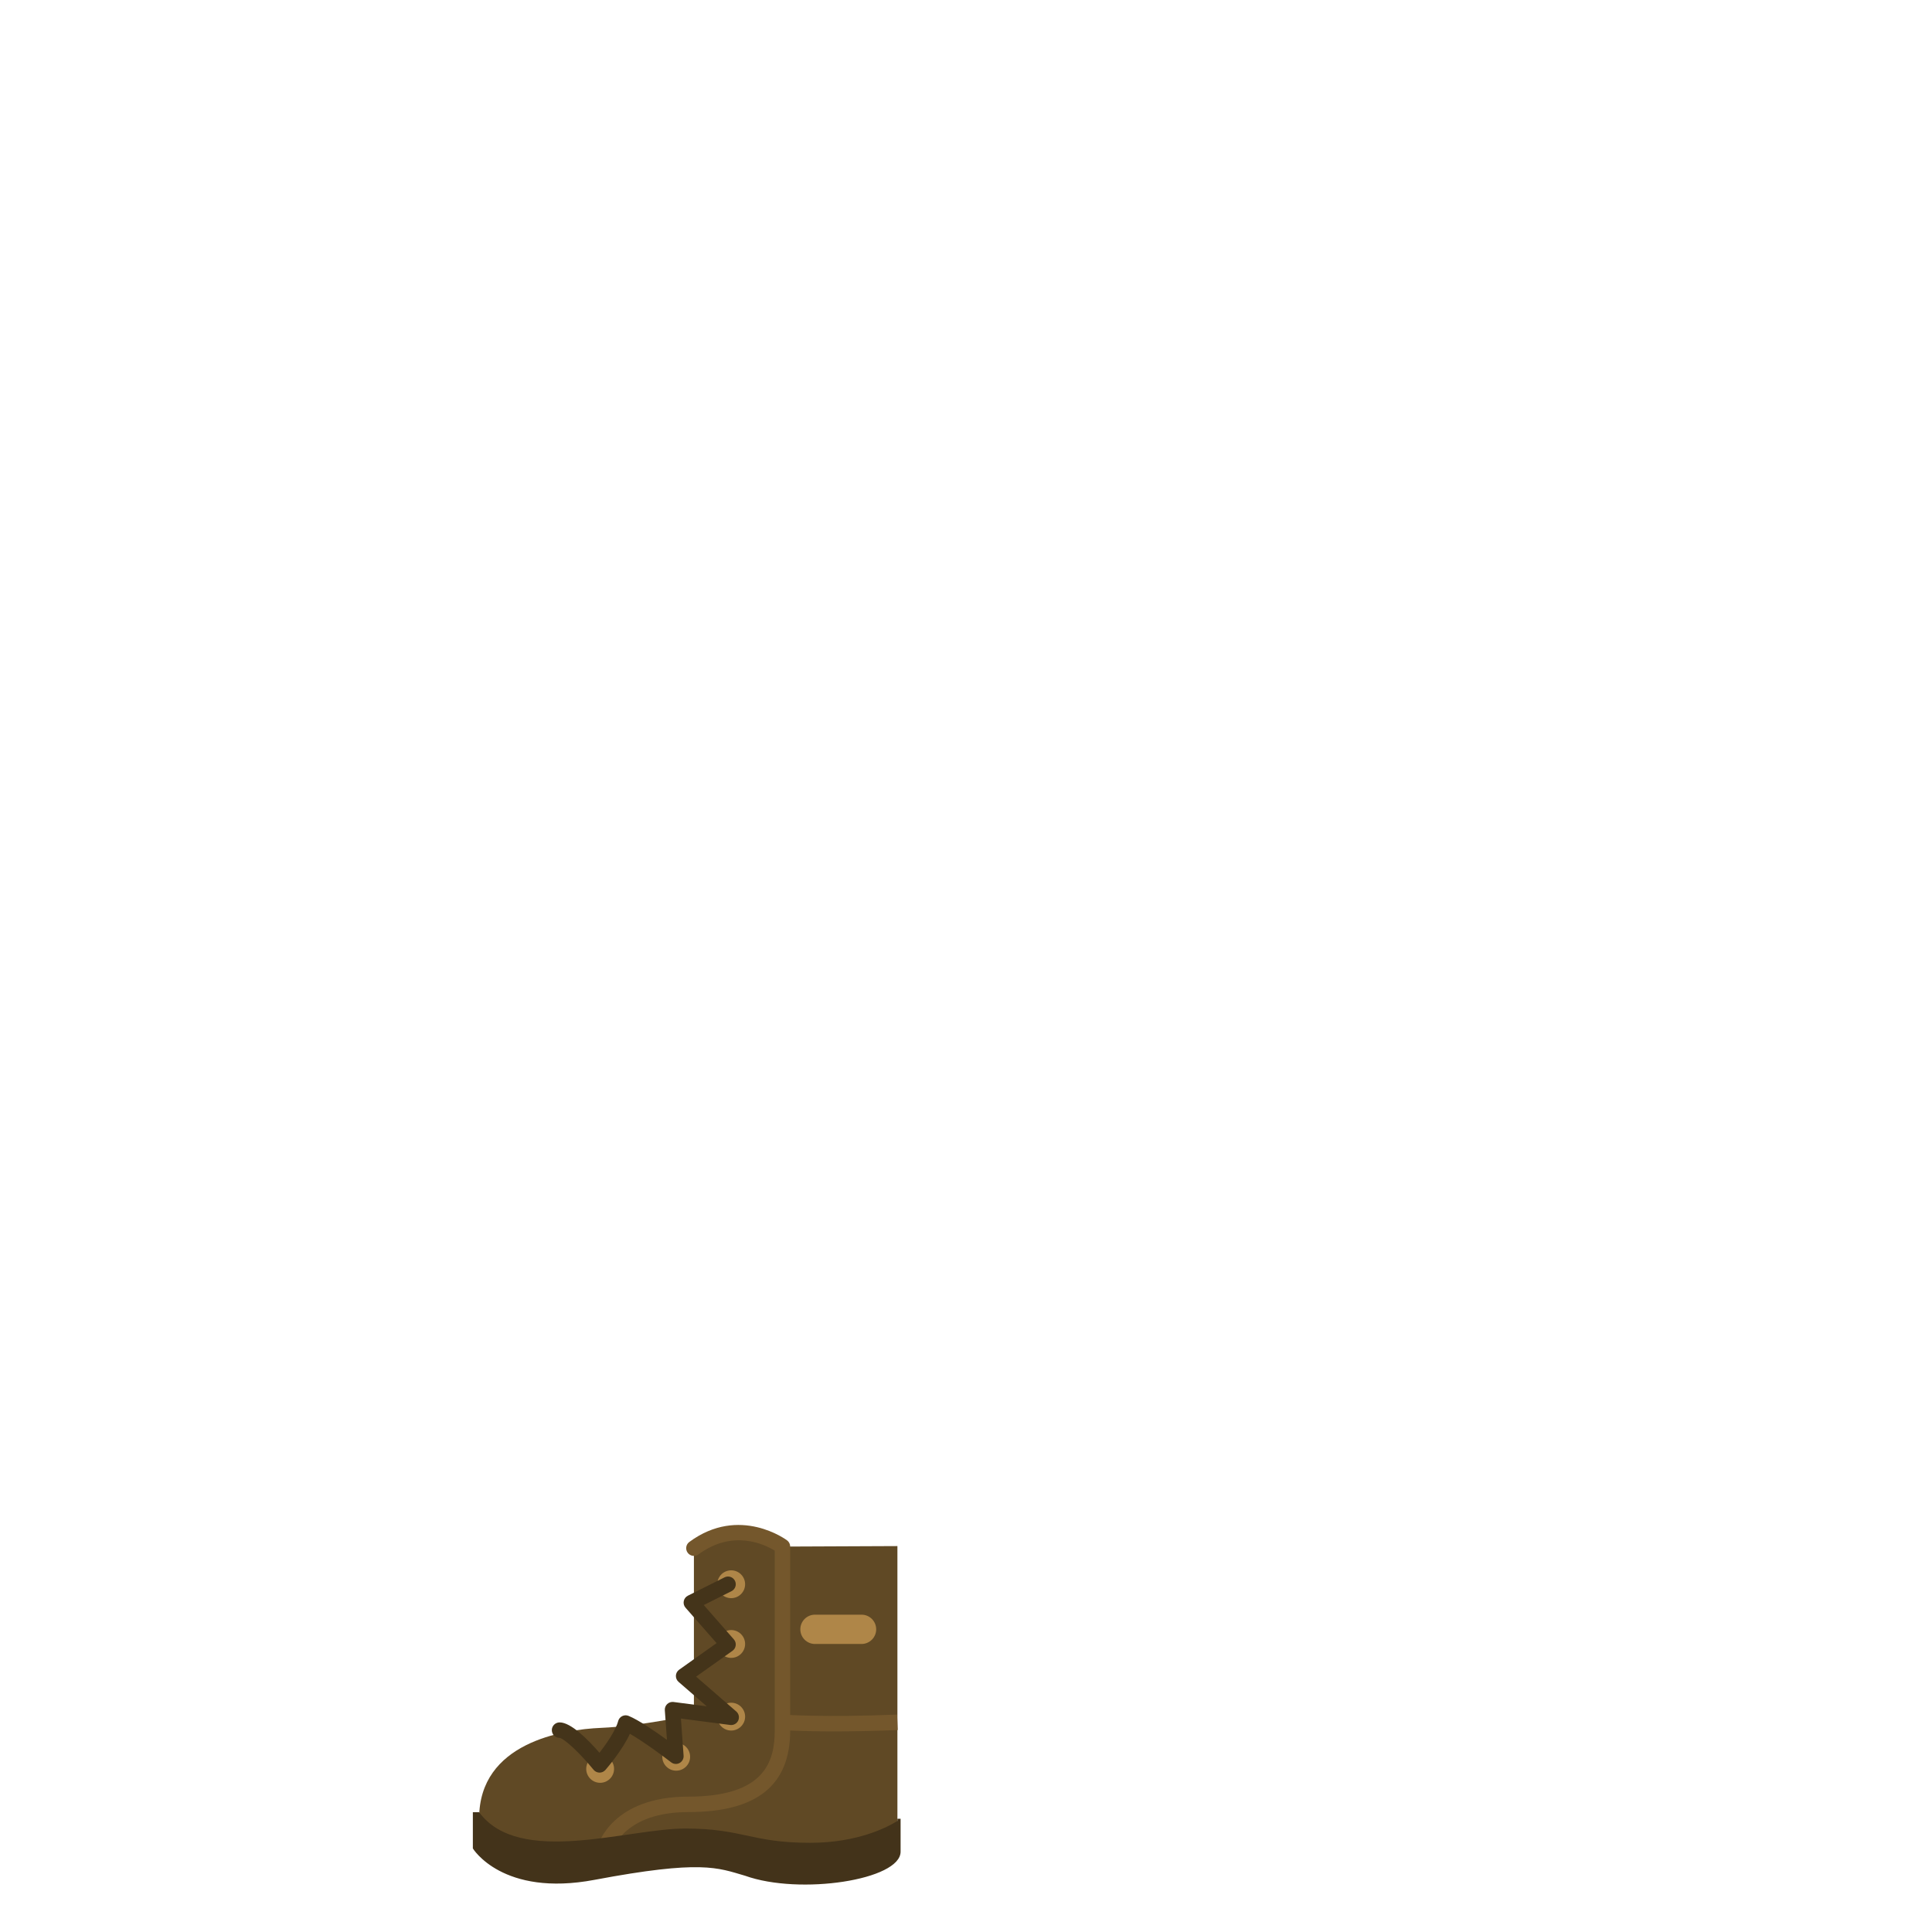 <?xml version="1.0" encoding="utf-8"?>
<!-- Generator: Adobe Illustrator 14.0.0, SVG Export Plug-In . SVG Version: 6.00 Build 43363)  -->
<!DOCTYPE svg PUBLIC "-//W3C//DTD SVG 1.1//EN" "http://www.w3.org/Graphics/SVG/1.1/DTD/svg11.dtd">
<svg version="1.1" id="content" xmlns="http://www.w3.org/2000/svg" xmlns:xlink="http://www.w3.org/1999/xlink" x="0px" y="0px"
	 width="500px" height="500px" viewBox="0 0 500 500" enable-background="new 0 0 500 500" xml:space="preserve">
<g id="shoes">
	<path fill="#604925" d="M203.219,400.25c0,0-12.969-8.666-23.635,0.417c0,10.167,0,43.083,0,43.083s-13.917,3.002-24,3.418
		S124,451.084,124,470.584c9.208,9.207,14.333,9.918,37.167,7.084s51.75,7.666,69.333-3.584c1.75-1.5,1.75-1.5,1.75-1.5v-72.459
		L203.219,400.25z"/>
	<circle fill="#AF8648" cx="189.232" cy="410.001" r="3.602"/>
	<circle fill="#AF8648" cx="189.232" cy="425.458" r="3.602"/>
	<circle fill="#AF8648" cx="189.232" cy="444.261" r="3.602"/>
	<circle fill="#AF8648" cx="175" cy="454.65" r="3.602"/>
	<circle fill="#AF8648" cx="155.316" cy="457.786" r="3.602"/>
	<path fill="#44341A" d="M155.167,458.752c-0.011,0-0.021,0-0.031,0c-0.59-0.011-1.146-0.279-1.521-0.736
		c-3.446-4.229-7.568-8.091-8.82-8.266c-1.104,0-1.981-0.896-1.981-2c0-1.104,0.915-1.998,2.02-1.998
		c2.894,0,7.239,4.324,10.309,7.862c1.791-2.309,4.209-5.794,4.839-8.202c0.146-0.558,0.525-1.024,1.041-1.282
		c0.517-0.259,1.117-0.28,1.65-0.063c2.609,1.065,6.896,4.008,9.935,6.213l-0.553-7.681c-0.043-0.599,0.185-1.187,0.622-1.598
		c0.436-0.412,1.037-0.602,1.631-0.529l8.597,1.121l-7.298-6.331c-0.463-0.402-0.717-0.995-0.687-1.607
		c0.029-0.612,0.339-1.179,0.839-1.533l9.693-6.885l-8.039-9.167c-0.409-0.466-0.578-1.095-0.458-1.703
		c0.118-0.607,0.514-1.127,1.067-1.403l9.5-4.75c0.986-0.495,2.189-0.096,2.685,0.895c0.494,0.988,0.093,2.189-0.896,2.684
		l-7.182,3.592l7.792,8.885c0.373,0.425,0.548,0.989,0.481,1.551c-0.065,0.563-0.366,1.07-0.828,1.398l-9.425,6.692l10.394,9.018
		c0.667,0.578,0.875,1.524,0.514,2.33c-0.361,0.805-1.21,1.271-2.083,1.164l-12.754-1.664l0.692,9.603
		c0.057,0.787-0.355,1.534-1.052,1.906c-0.695,0.374-1.546,0.302-2.169-0.183c-2.017-1.563-7.191-5.401-10.678-7.381
		c-1.937,4.224-5.825,8.771-6.335,9.36C156.297,458.5,155.746,458.752,155.167,458.752z"/>
	<path fill="#74572C" d="M156.661,480.195c-0.188,0-0.375-0.025-0.563-0.081c-1.053-0.312-1.661-1.403-1.359-2.46
		c0.148-0.518,3.853-12.688,23.387-12.688c19.832,0,22.375-9.141,22.375-17.104V401.31c-2.533-1.571-10.771-5.651-19.729,0.965
		c-0.889,0.656-2.14,0.469-2.797-0.42c-0.656-0.89-0.468-2.142,0.42-2.797c13.021-9.615,25.202-0.488,25.323-0.396
		c0.493,0.378,0.782,0.965,0.782,1.586v47.612c0,14.2-8.627,21.104-26.375,21.104c-16.37,0-19.423,9.403-19.544,9.805
		C158.317,479.635,157.521,480.195,156.661,480.195z"/>
	<path fill="#43331A" d="M232.25,470.7v0.557c-2.419,1.521-10.138,5.661-22.583,5.661c-15.25,0-17.438-3.698-32.354-3.698
		s-42.979,9.866-53.313-4.218c-1.083,0-1.625,0-1.625,0v9.373c0,0,7.625,12.625,31.5,8.125c27.621-5.205,31.818-3.143,38.958-1.059
		c14.168,5.078,40.241,1.097,40.241-6.229c0-5.21,0-8.513,0-8.513H232.25z"/>
	<path fill="#AF8648" d="M226.756,421.666c0,2.096-1.697,3.793-3.792,3.793h-12.048c-2.095,0-3.792-1.697-3.792-3.793l0,0
		c0-2.094,1.696-3.791,3.792-3.791h12.048C225.059,417.875,226.756,419.572,226.756,421.666L226.756,421.666z"/>
	<path fill="#74572C" d="M215.806,448.084c-8.644,0-13.18-0.338-13.459-0.358l0.306-3.988c0.104,0.008,10.396,0.77,29.517-0.004
		l0.162,3.996C225.756,447.995,220.24,448.084,215.806,448.084z"/>
</g>
<rect id="position" x="0" y="0" display="none" fill="none" stroke="#000000" width="500" height="500"/>
</svg>
